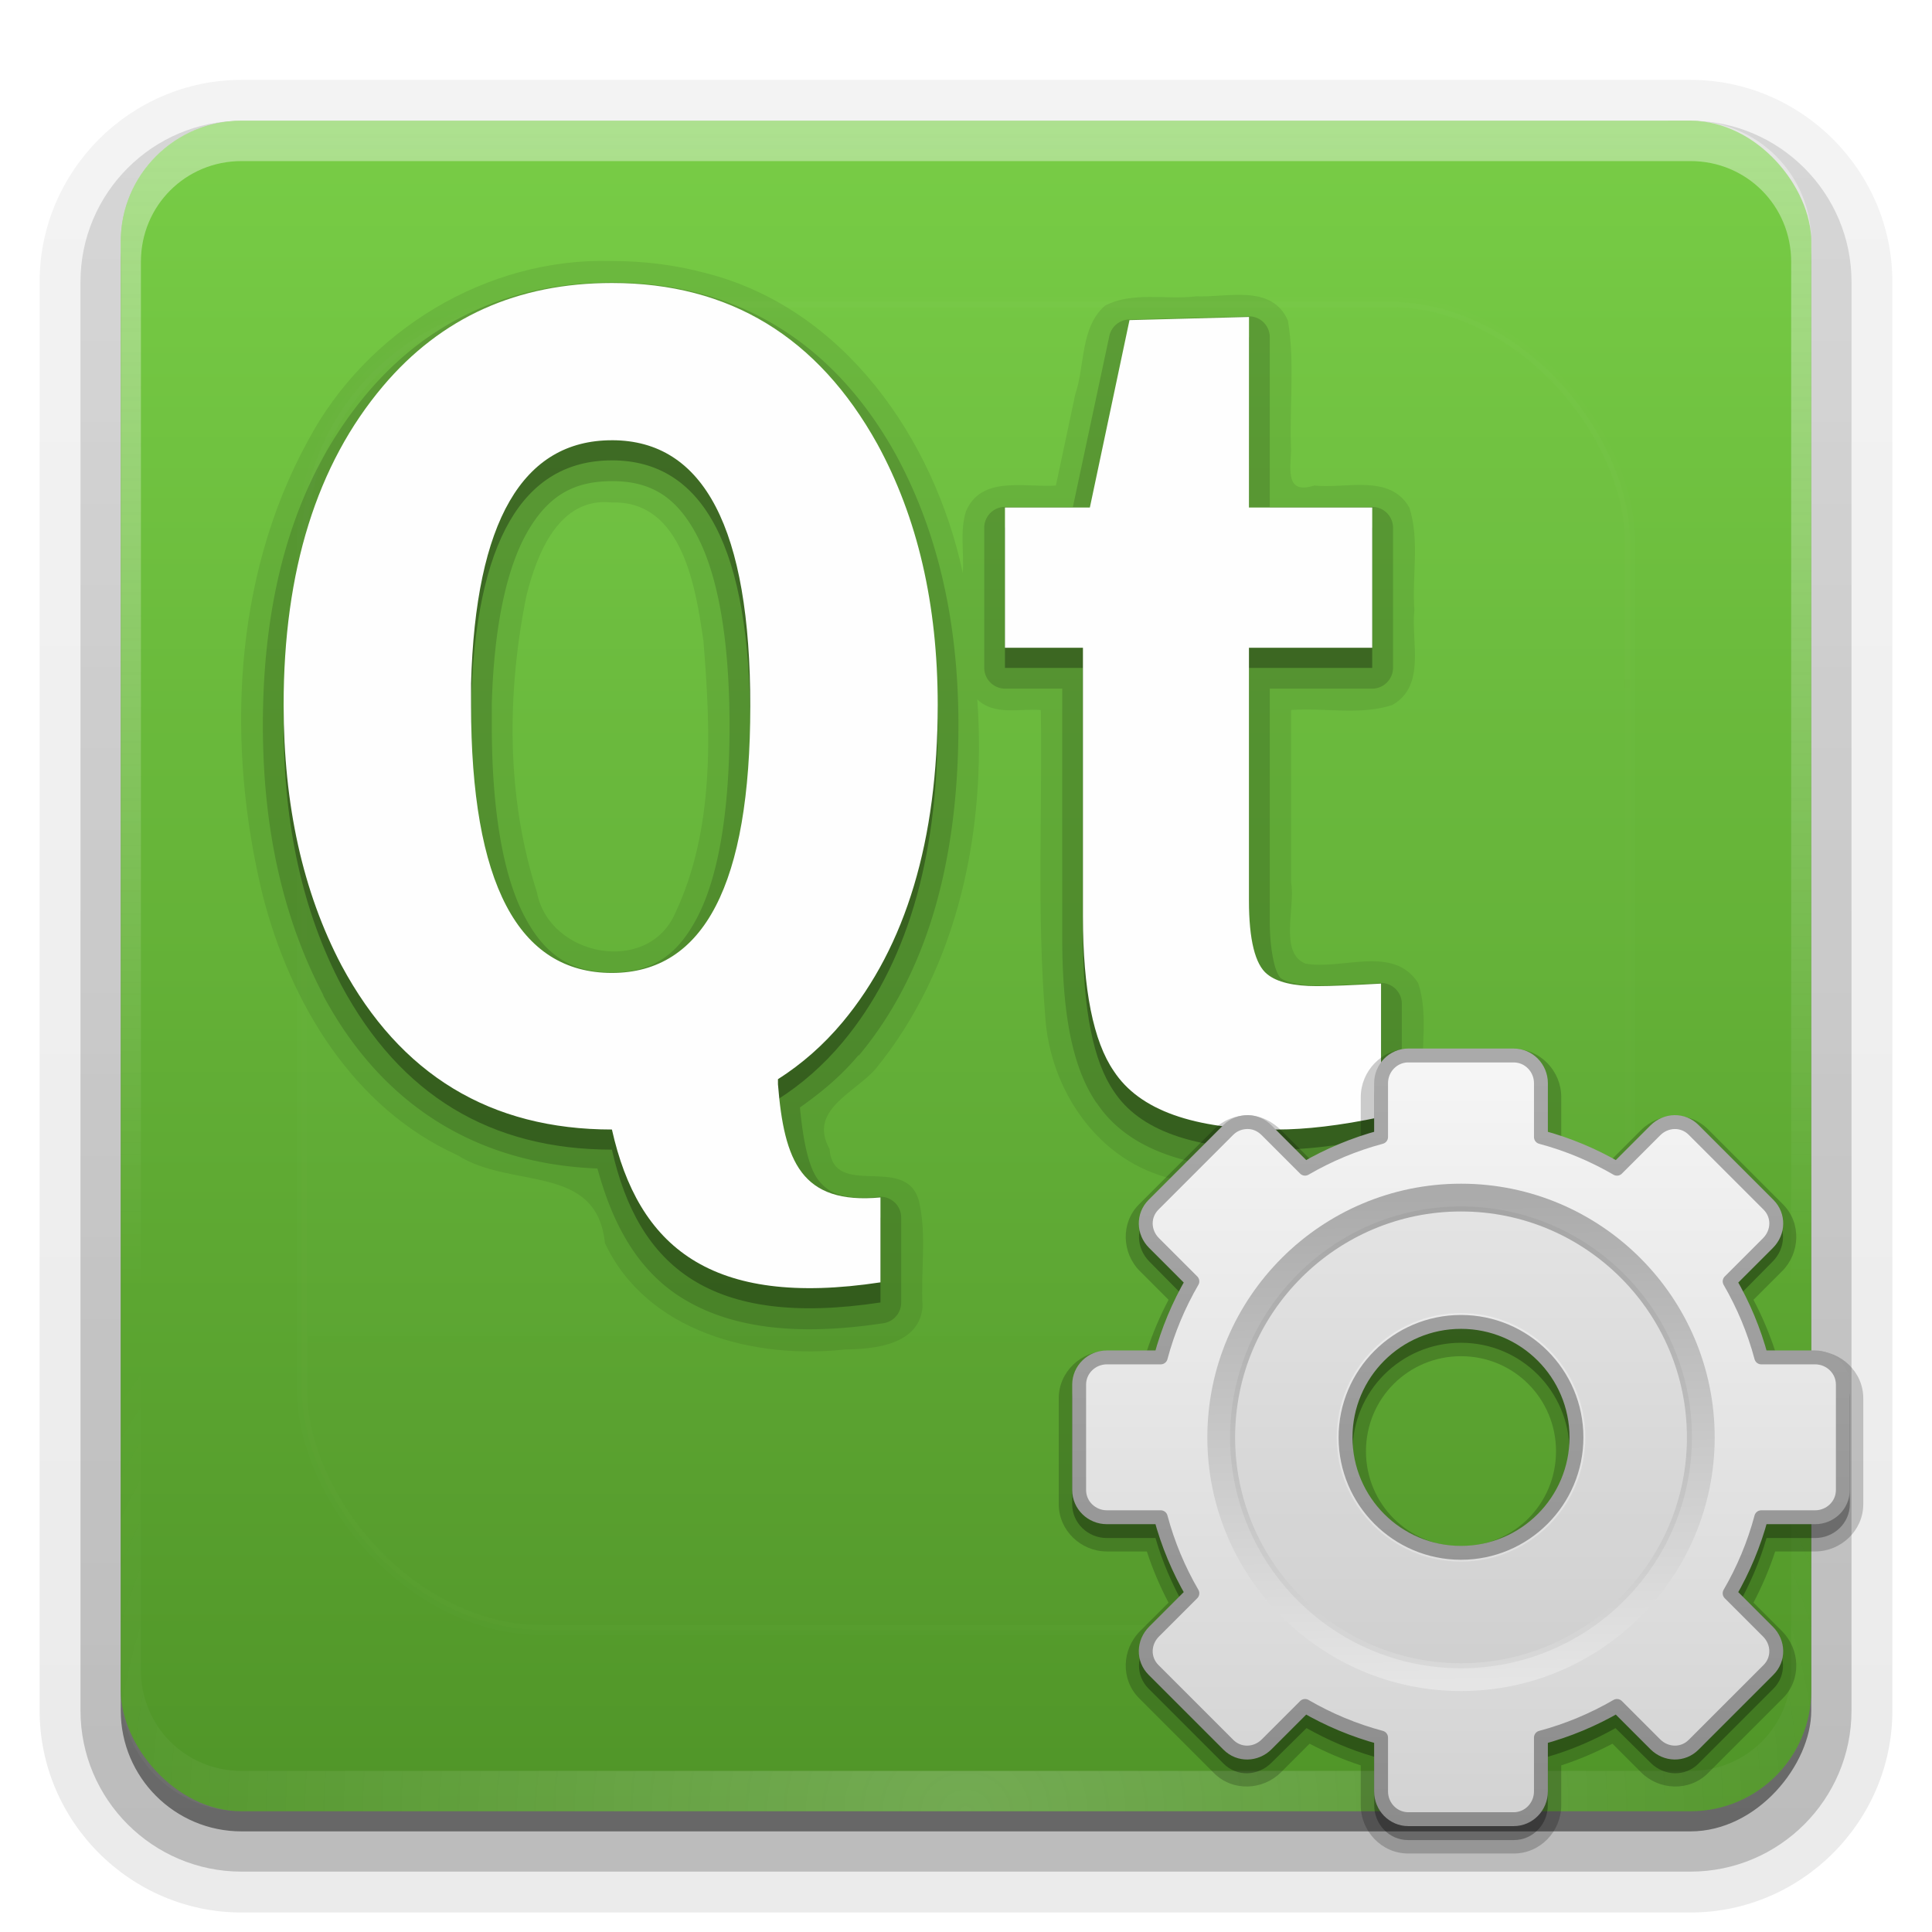 <svg height="96" width="96" xmlns="http://www.w3.org/2000/svg" xmlns:xlink="http://www.w3.org/1999/xlink"><linearGradient id="a"><stop offset="0" stop-color="#fefefe"/><stop offset="1" stop-color="#fefefe" stop-opacity="0"/></linearGradient><linearGradient id="b" gradientUnits="userSpaceOnUse" x1="36.357" x2="36.357" xlink:href="#a" y1="6" y2="63.893"/><filter id="c" color-interpolation-filters="sRGB" height="1.384" width="1.384" x="-.192" y="-.192"><feGaussianBlur stdDeviation="5.28"/></filter><linearGradient id="d" gradientUnits="userSpaceOnUse" x1="48" x2="48" xlink:href="#a" y1="20.221" y2="138.661"/><radialGradient id="e" cx="48" cy="90.172" gradientTransform="matrix(1.157 0 0 .996 -7.551 .197)" gradientUnits="userSpaceOnUse" r="42" xlink:href="#a"/><clipPath id="f"><rect height="84" rx="6" width="84" x="6" y="6"/></clipPath><linearGradient id="g" gradientUnits="userSpaceOnUse" x1="48" x2="48" y1="90" y2="5.988"><stop offset="0" stop-color="#509528"/><stop offset="1" stop-color="#78cd46"/></linearGradient><linearGradient id="h" gradientTransform="matrix(1.006 0 0 .994 100 0)" gradientUnits="userSpaceOnUse" x1="45.448" x2="45.448" y1="92.54" y2="7.017"><stop offset="0"/><stop offset="1" stop-opacity=".588"/></linearGradient><linearGradient id="i" gradientTransform="matrix(1.024 0 0 1.012 -1.143 -98.071)" gradientUnits="userSpaceOnUse" x1="32.251" x2="32.251" xlink:href="#h" y1="6.132" y2="90.239"/><linearGradient id="j" gradientTransform="translate(0 -97)" gradientUnits="userSpaceOnUse" x1="32.251" x2="32.251" xlink:href="#h" y1="6.132" y2="90.239"/><linearGradient id="k" gradientUnits="userSpaceOnUse" x1="78.935" x2="78.507" y1="83.478" y2="59.363"><stop offset="0" stop-color="#e5e5e5"/><stop offset="1" stop-color="#ababab"/></linearGradient><linearGradient id="l" gradientUnits="userSpaceOnUse" x1="69.736" x2="69.736" y1="52.005" y2="90.855"><stop offset="0" stop-color="#f6f6f6"/><stop offset="1" stop-color="#d2d2d2"/></linearGradient><linearGradient id="m" gradientUnits="userSpaceOnUse" x1="84.248" x2="84.248" y1="52.005" y2="90.84"><stop offset="0" stop-color="#aaa"/><stop offset="1" stop-color="#8c8c8c"/></linearGradient><g fill="url(#i)"><path d="m12-95.031c-5.511 0-10.031 4.52-10.031 10.031v71c0 5.511 4.52 10.031 10.031 10.031h72c5.511 0 10.031-4.52 10.031-10.031v-71c0-5.511-4.52-10.031-10.031-10.031z" opacity=".08" transform="scale(1 -1)"/><path d="m12-94.031c-4.972 0-9.031 4.06-9.031 9.031v71c0 4.972 4.06 9.031 9.031 9.031h72c4.972 0 9.031-4.06 9.031-9.031v-71c0-4.972-4.06-9.031-9.031-9.031z" opacity=".1" transform="scale(1 -1)"/><path d="m12-93c-4.409 0-8 3.591-8 8v71c0 4.409 3.591 8 8 8h72c4.409 0 8-3.591 8-8v-71c0-4.409-3.591-8-8-8z" opacity=".2" transform="scale(1 -1)"/><rect height="85" opacity=".3" rx="7" transform="scale(1 -1)" width="86" x="5" y="-92"/></g><rect fill="url(#j)" height="84" opacity=".45" rx="6" transform="scale(1 -1)" width="84" x="6" y="-91"/><rect fill="url(#g)" height="84" rx="6" width="84" x="6" y="6"/><path d="m12 6c-3.324 0-6 2.676-6 6v2 68 2c0 .335.041.651.094.969.049.296.097.597.188.875.01.03.021.064.031.094.099.288.235.547.375.812.145.274.316.536.5.781s.374.473.594.688c.44.428.943.815 1.5 1.094.279.14.573.247.875.344-.256-.1-.487-.236-.719-.375-.007-.004-.024.004-.031 0-.032-.019-.062-.043-.094-.062-.12-.077-.231-.164-.344-.25-.106-.081-.213-.161-.312-.25-.178-.161-.347-.345-.5-.531-.108-.13-.218-.265-.312-.406-.025-.038-.038-.086-.062-.125-.065-.103-.13-.205-.188-.312-.101-.195-.206-.416-.281-.625-.008-.022-.024-.041-.031-.062-.032-.092-.036-.187-.062-.281-.03-.107-.07-.203-.094-.312-.073-.342-.125-.698-.125-1.062v-2-68-2c0-2.782 2.218-5 5-5h2 68 2c2.782 0 5 2.218 5 5v2 68 2c0 .364-.052.721-.125 1.062-.044.207-.088.398-.156.594-.008.022-.023.041-.031.062-.063.174-.138.367-.219.531-.042.083-.079.17-.125.25-.055.097-.127.188-.188.281-.094.141-.205.276-.312.406-.143.174-.303.347-.469.5-.011.01-.02.021-.031.031-.138.126-.285.234-.438.344-.103.073-.204.153-.312.219-.007.004-.024-.004-.031 0-.232.139-.463.275-.719.375.302-.097.596-.204.875-.344.557-.279 1.06-.666 1.5-1.094.22-.214.409-.442.594-.688s.355-.508.5-.781c.14-.265.276-.525.375-.812.01-.031.021-.063.031-.094.09-.278.139-.579.188-.875.052-.318.094-.634.094-.969v-2-68-2c0-3.324-2.676-6-6-6z" fill="url(#b)" opacity=".4"/><path d="m12 90c-3.324 0-6-2.676-6-6v-2-68-2c0-.335.041-.651.094-.969.049-.296.097-.597.188-.875.01-.03.021-.064.031-.094.099-.288.235-.547.375-.812.145-.274.316-.536.5-.781s.374-.473.594-.688c.44-.428.943-.815 1.5-1.094.279-.14.573-.247.875-.344-.256.1-.487.236-.719.375-.007.004-.024-.004-.031 0-.032.019-.062.043-.094.062-.12.077-.231.164-.344.25-.106.081-.213.161-.312.25-.178.161-.347.345-.5.531-.108.13-.218.265-.312.406-.025.038-.038.086-.062.125-.065.103-.13.205-.188.312-.101.195-.206.416-.281.625-.008.022-.024.041-.031.062-.032.092-.036.187-.062.281-.03.107-.07.203-.094.312-.073.342-.125.698-.125 1.062v2 68 2c0 2.782 2.218 5 5 5h2 68 2c2.782 0 5-2.218 5-5v-2-68-2c0-.364-.052-.721-.125-1.062-.044-.207-.088-.398-.156-.594-.008-.022-.023-.041-.031-.062-.063-.174-.138-.367-.219-.531-.042-.083-.079-.17-.125-.25-.055-.097-.127-.188-.188-.281-.094-.141-.205-.276-.312-.406-.143-.174-.303-.347-.469-.5-.011-.01-.02-.021-.031-.031-.138-.126-.285-.234-.438-.344-.103-.073-.204-.153-.312-.219-.007-.004-.024.004-.031 0-.232-.139-.463-.275-.719-.375.302.097.596.204.875.344.557.279 1.06.666 1.5 1.094.22.214.409.442.594.688s.355.508.5.781c.14.265.276.525.375.812.01.031.021.063.031.094.09.278.139.579.188.875.052.318.094.634.094.969v2 68 2c0 3.324-2.676 6-6 6z" fill="url(#e)" opacity=".2"/><rect height="66" rx="12" style="opacity:.1;stroke:#fefefe;stroke-width:.5;stroke-linecap:round;clip-path:url(#f);fill:url(#d);filter:url(#c)" width="66" x="15" y="15"/><path d="m30.406 12.969c-6.226-.184-12.202 3.463-15.107 8.935-3.742 6.827-4.061 15.151-2.24 22.602 1.367 5.332 4.477 10.547 9.672 12.894 2.682 1.713 6.917.38 7.328 4.369 2.087 4.44 7.446 5.786 11.956 5.283 1.484-.014 3.692-.248 3.828-2.145-.105-1.742.222-3.562-.188-5.25-.651-2.348-4.237-.037-4.437-2.568-1.066-1.921 1.22-2.766 2.281-3.964 4.151-5.073 5.518-11.961 5.062-18.375.834.821 2.103.447 3.156.531.081 5.057-.197 10.129.216 15.173.217 3.708 2.646 7.302 6.398 8.14 3.709.961 7.746.801 11.385-.312 1.576-1.024.826-3.101 1-4.657-.118-1.586.264-3.264-.25-4.781-1.236-1.916-3.779-.625-5.604-.965-1.313-.535-.486-2.788-.708-4.046 0-2.851 0-5.701 0-8.552 1.668-.125 3.433.276 5.031-.25 1.688-.965.922-3.135 1.094-4.719-.124-1.689.274-3.474-.25-5.093-.965-1.688-3.135-.922-4.719-1.094-1.427.456-1.195-.747-1.156-1.757-.095-2.137.196-4.328-.156-6.43-.793-1.841-2.994-1.148-4.555-1.214-1.503.183-3.161-.253-4.538.464-1.232 1.084-.983 2.95-1.476 4.407-.321 1.51-.641 3.02-.962 4.531-1.534.108-3.705-.517-4.469 1.281-.31.984-.09 2.044-.156 3.062-1.427-6.656-5.911-13.174-12.803-14.906-1.509-.406-3.073-.594-4.634-.594zm0 12c3.507-.104 4.164 4.235 4.547 6.883.366 4.504.568 9.339-1.402 13.522-1.362 3.114-6.275 2.156-6.872-1.042-1.527-4.721-1.499-9.901-.52-14.735.517-2.068 1.609-4.921 4.246-4.628z" opacity=".08"/><path d="m30.406 14.031c-4.948 0-9.093 1.871-12.156 5.5-3.479 4.116-5.188 9.655-5.188 16.5-0 5.099.986 9.578 3 13.406a1.038 1.038 0 0 0 0 .031c2.94 5.478 7.647 8.364 13.625 8.594.737 2.713 1.961 5.025 4.156 6.406 2.404 1.512 5.695 1.944 10.062 1.281a1.038 1.038 0 0 0 .875-1.031v-4.219a1.038 1.038 0 0 0 -1.125-1.031c-1.772.163-2.489-.175-3-.844-.478-.626-.747-1.928-.906-3.594 1.046-.739 2.037-1.552 2.906-2.594a1.038 1.038 0 0 0 .031 0c3.337-4.007 4.937-9.53 4.938-16.406-0-5.144-1.034-9.641-3.125-13.469-3.098-5.575-7.934-8.531-14.094-8.531zm31.625 1.688-5.938.156a1.038 1.038 0 0 0 -.969.812l-1.812 8.5h-3.375a1.038 1.038 0 0 0 -1.031 1.031v6.969a1.038 1.038 0 0 0 1.031 1.031h2.844v12.312c-0 3.733.468 6.453 1.688 8.25.007.01.024.021.031.031 1.563 2.352 4.679 3.344 8.969 3.344 1.478-0 3.262-.207 5.375-.656a1.038 1.038 0 0 0 .812-1v-6.625a1.038 1.038 0 0 0 -1.094-1.031c-1.415.079-2.459.125-3.125.125-1.042 0-1.641-.235-1.812-.375-.026-.021-.192-.232-.312-.719s-.219-1.206-.219-2.125v-11.531h5.094a1.038 1.038 0 0 0 1.031-1.031v-6.969a1.038 1.038 0 0 0 -1.031-1.031h-5.094v-8.438a1.038 1.038 0 0 0 -1.062-1.031zm-31.625 8.188c1.961 0 3.235.799 4.25 2.75s1.594 5.118 1.594 9.438c-0 4.32-.578 7.509-1.594 9.469s-2.292 2.75-4.25 2.75c-1.999 0-3.308-.812-4.344-2.781s-1.625-5.162-1.625-9.5c-0-.347-0-.685 0-1.031 0-.011 0-.021 0-.031.111-3.918.76-6.8 1.781-8.562 1.024-1.768 2.283-2.5 4.188-2.5z" opacity=".15"/><path d="m30.406 15.062c-4.696 0-8.491 1.709-11.375 5.125-3.291 3.893-4.938 9.17-4.938 15.844-0 4.966.952 9.283 2.875 12.938 2.921 5.443 7.41 8.156 13.438 8.156 1.302 5.816 4.895 8.875 13.344 7.594v-4.219c-3.933.363-4.787-1.799-5.094-5.625v-.25c1.183-.755 2.257-1.692 3.219-2.844 3.143-3.774 4.719-9.036 4.719-15.75-0-5.006-1.003-9.314-3-12.969-2.958-5.323-7.345-8-13.188-8zm31.656 1.688-5.938.156-1.969 9.312h-4.219v6.969h3.875v13.344c-0 3.655.521 6.218 1.531 7.688 1.272 1.947 3.973 2.906 8.125 2.906 1.384-0 3.099-.188 5.156-.625v-6.625c-1.421.079-2.477.125-3.188.125-1.16 0-1.982-.196-2.469-.594-.599-.477-.906-1.71-.906-3.656v-12.562h6.125v-6.969h-6.125zm-31.656 6.125c4.585 0 6.875 4.399 6.875 13.219-0 8.819-2.29 13.25-6.875 13.25-4.659 0-7-4.453-7-13.312-0-.358-0-.705 0-1.062.222-8.065 2.563-12.094 7-12.094z" opacity=".3"/><path d="m30.406 14.062c-4.696 0-8.491 1.709-11.375 5.125-3.291 3.893-4.938 9.17-4.938 15.844-0 4.966.952 9.283 2.875 12.938 2.921 5.443 7.41 8.156 13.438 8.156 1.302 5.816 4.895 8.875 13.344 7.594v-4.219c-3.933.363-4.787-1.799-5.094-5.625v-.25c1.183-.755 2.257-1.692 3.219-2.844 3.143-3.774 4.719-9.036 4.719-15.75-0-5.006-1.003-9.314-3-12.969-2.958-5.323-7.345-8-13.188-8zm31.656 1.688-5.938.156-1.969 9.312h-4.219v6.969h3.875v13.344c-0 3.655.521 6.218 1.531 7.688 1.272 1.947 3.973 2.906 8.125 2.906 1.384-0 3.099-.188 5.156-.625v-6.625c-1.421.079-2.477.125-3.188.125-1.16 0-1.982-.196-2.469-.594-.599-.477-.906-1.71-.906-3.656v-12.562h6.125v-6.969h-6.125zm-31.656 6.125c4.585 0 6.875 4.399 6.875 13.219-0 8.819-2.29 13.25-6.875 13.25-4.659 0-7-4.453-7-13.312-0-.358-0-.705 0-1.062.222-8.065 2.563-12.094 7-12.094z" fill="#fefefe"/><path d="m69.966 52.122c-1.309 0-2.35 1.104-2.35 2.394v1.984c-.885.289-1.739.655-2.544 1.078l-1.423-1.423c-.403-.403-.974-.727-1.639-.733-.605-.006-1.219.227-1.682.69l-3.73 3.73c-.922.922-.854 2.424.043 3.321l1.423 1.423c-.423.806-.789 1.659-1.078 2.544h-1.984c-1.289 0-2.394 1.041-2.394 2.35v5.261c0 1.309 1.104 2.35 2.394 2.35h1.984c.289.885.655 1.739 1.078 2.544l-1.423 1.423c-.897.897-.965 2.399-.043 3.321l3.73 3.73c.922.922 2.424.854 3.321-.043l1.423-1.423c.806.423 1.659.789 2.544 1.078v1.984c0 1.289 1.041 2.394 2.35 2.394h5.261c1.309 0 2.35-1.104 2.35-2.394v-1.984c.885-.289 1.739-.655 2.544-1.078l1.423 1.423c.897.897 2.399.965 3.321.043l3.73-3.73c.922-.922.854-2.424-.043-3.321l-1.423-1.423c.423-.806.789-1.659 1.078-2.544h1.984c1.289 0 2.394-1.041 2.394-2.35v-5.261c0-1.309-1.104-2.35-2.394-2.35h-1.984c-.289-.885-.655-1.739-1.078-2.544l1.423-1.423c.897-.897.965-2.399.043-3.321l-3.73-3.732c-.922-.922-2.424-.854-3.321.043l-1.423 1.423c-.805-.424-1.658-.789-2.543-1.079v-1.984c0-1.289-1.041-2.394-2.35-2.394h-5.261zm2.63 15.267c2.62 0 4.722 2.103 4.722 4.722 0 2.62-2.103 4.722-4.722 4.722-2.62 0-4.722-2.103-4.722-4.722 0-2.62 2.103-4.722 4.722-4.722z" display="block" opacity=".2" stroke-width=".69"/><path d="m69.966 52.791c-.941 0-1.682.785-1.682 1.725v2.415c-1.185.339-2.311.833-3.364 1.423l-1.747-1.725c-.315-.315-.712-.535-1.164-.539-.435-.004-.871.16-1.208.496l-3.73 3.73c-.663.663-.616 1.713.043 2.372l1.725 1.747c-.589 1.053-1.084 2.178-1.423 3.364h-2.415c-.94 0-1.725.742-1.725 1.682v5.261c0 .94.785 1.682 1.725 1.682h2.415c.339 1.185.833 2.311 1.423 3.364l-1.725 1.747c-.659.659-.706 1.709-.043 2.372l3.73 3.73c.663.663 1.713.616 2.372-.043l1.747-1.725c1.053.59 2.178 1.084 3.364 1.423v2.415c0 .94.742 1.725 1.682 1.725h5.261c.94 0 1.682-.785 1.682-1.725v-2.415c1.185-.339 2.311-.833 3.364-1.423l1.747 1.725c.659.659 1.709.706 2.372.043l3.73-3.73c.663-.663.616-1.713-.043-2.372l-1.725-1.747c.589-1.053 1.084-2.178 1.423-3.364h2.415c.94 0 1.725-.742 1.725-1.682v-5.261c0-.94-.785-1.682-1.725-1.682h-2.415c-.339-1.185-.833-2.311-1.423-3.364l1.725-1.747c.659-.659.706-1.709.043-2.372l-3.73-3.73c-.663-.663-1.713-.616-2.372.043l-1.747 1.725c-1.053-.589-2.178-1.083-3.364-1.422v-2.415c0-.94-.742-1.725-1.682-1.725h-5.261zm2.63 13.93c2.978 0 5.391 2.413 5.391 5.391 0 2.978-2.413 5.391-5.391 5.391-2.978 0-5.391-2.413-5.391-5.391 0-2.978 2.413-5.391 5.391-5.391z" display="block" opacity=".3" stroke-width=".69"/><path d="m69.976 52.446c-.747 0-1.351.619-1.351 1.379v2.675c-1.335.356-2.611.893-3.779 1.572l-1.903-1.903c-.269-.269-.59-.411-.938-.414-.348-.003-.701.122-.965.386l-3.723 3.723c-.528.528-.51 1.366.028 1.903l1.903 1.903c-.679 1.167-1.216 2.443-1.572 3.779h-2.675c-.76 0-1.379.605-1.379 1.351v5.24c0 .747.62 1.351 1.379 1.351h2.675c.356 1.335.893 2.611 1.572 3.779l-1.903 1.903c-.537.537-.556 1.375-.028 1.903l3.723 3.723c.528.528 1.366.51 1.903-.028l1.903-1.903c1.167.679 2.443 1.216 3.779 1.572v2.675c0 .76.605 1.379 1.351 1.379h5.24c.747 0 1.351-.62 1.351-1.379v-2.675c1.335-.356 2.611-.893 3.779-1.572l1.903 1.903c.537.537 1.375.556 1.903.028l3.723-3.723c.528-.528.51-1.366-.028-1.903l-1.903-1.903c.679-1.167 1.216-2.443 1.572-3.779h2.675c.76 0 1.379-.605 1.379-1.351v-5.24c0-.747-.62-1.351-1.379-1.351h-2.675c-.355-1.335-.892-2.61-1.571-3.778l1.903-1.903c.537-.537.556-1.375.028-1.903l-3.723-3.723c-.528-.528-1.366-.51-1.903.028l-1.903 1.903c-1.167-.679-2.443-1.216-3.779-1.572v-2.675c0-.76-.605-1.379-1.351-1.379h-5.24zm2.62 13.239c3.167 0 5.737 2.57 5.737 5.737s-2.57 5.737-5.737 5.737-5.737-2.57-5.737-5.737 2.57-5.737 5.737-5.737z" display="block" fill="url(#l)" stroke="url(#m)" stroke-linejoin="round" stroke-width=".69"/><path d="m72.597 59.507c-6.57 0-11.915 5.345-11.915 11.915 0 6.57 5.345 11.915 11.915 11.915 6.57 0 11.915-5.345 11.915-11.915 0-6.57-5.345-11.915-11.915-11.915z" fill="none" stroke="url(#k)" stroke-width="1.38"/><path d="m72.597 59.948c-6.327 0-11.474 5.147-11.474 11.474 0 6.327 5.147 11.474 11.474 11.474 6.327 0 11.474-5.147 11.474-11.474 0-6.327-5.147-11.474-11.474-11.474zm0 5.296c3.41 0 6.178 2.768 6.178 6.178 0 3.41-2.768 6.178-6.178 6.178s-6.178-2.768-6.178-6.178c0-3.41 2.768-6.178 6.178-6.178z" opacity=".05" stroke-width=".69"/></svg>